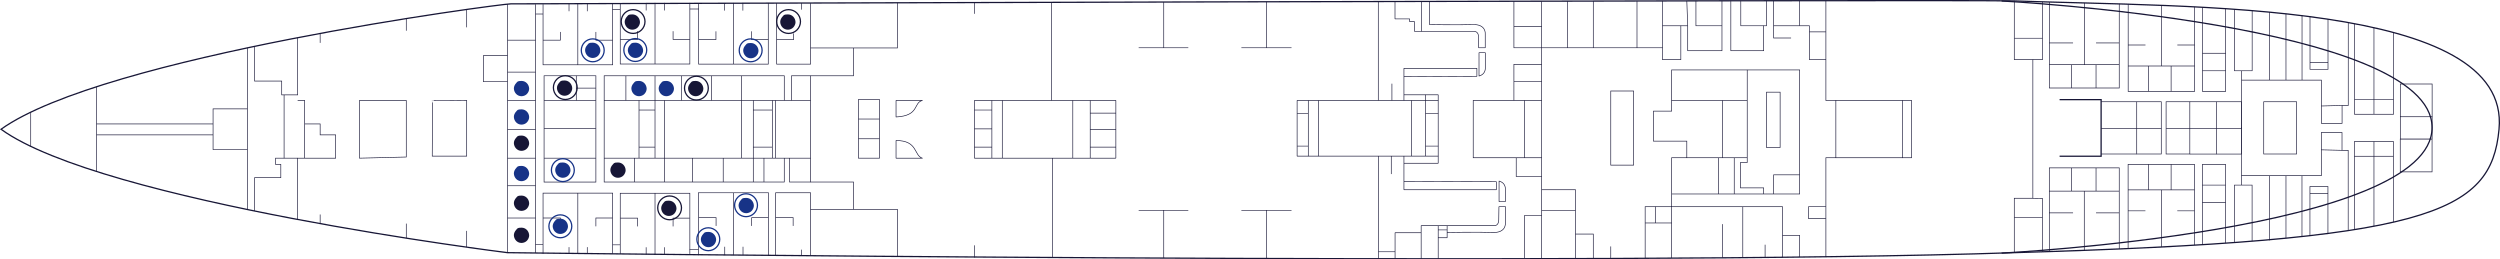 <svg id="Layer_1" xmlns="http://www.w3.org/2000/svg" version="1.1" viewBox="0 0 3889.6 403.6"><defs><style>.st0{stroke:#173387}.st0,.st1,.st2,.st3{fill:none}.st0,.st2,.st3{stroke-miterlimit:10}.st0,.st3{stroke-width:2px}.st1{stroke-linejoin:round}.st1,.st2,.st3{stroke:#171636}.st4{fill:#171636}.st5{fill:#173387}</style></defs><g id="_4eme_plan"><path class="st3" d="M3888.1 201.1c-12.3 132.3-111 173.3-754.3 192-620.6 21.5-2344.3 0-2344.3 0s-630.3-78-787.9-192C161.5 87 778.5 6.1 794.7 6c16.2 0 2198-6.8 2338.2-4.6C3407.3 11.5 3907 .1 3888.1 201Z"/><path class="st2" d="M384.8 325.9V74.5M789.6 393.1V6.5M463.1 341.4v-95.3h-34.4v9.7h8.2v20.6h-40.8v51.9M498.1 347.9v-14.2M632.1 370.5v-22.6M726.1 384.5v-25.3M833.2 393.6V6.5M789.6 62.5h43.6M789.6 112.2h43.6M789.6 156.3h43.6M789.6 201.2h43.6M789.6 246.1h43.6M789.6 289h43.6M789.6 339.2h43.6M844.9 6.5v94.3h108.3V5.6M899 5.6v95.2M844.9 21.8h-11.7"/><path class="st2" d="M844.9 62.5h26.9V49.7M927.1 49.7v12.8h26.1M885.3 5.8v11.7M913.7 5.7v11.8M965 5.3v94.3h108.3V4.4M1019.1 4.4v95.2M964.7 15h-11.8"/><path class="st2" d="M965 61.3h26.9V48.5M1047.2 48.5v12.8h26.1M1005.3 4.6v11.7M1033.8 4.5v11.8M1087 4.9v94.9h108.3V4.6M1141.2 4.6v95.2M1087.3 14h-14"/><path class="st2" d="M1087 61.5h26.9V48.7M1169.3 48.7v12.8h26M1127.4 4.8v11.7M1155.8 4.7v11.8M150.2 266.8V134.9M384.8 232.7h-53.3v-63.3h53.3M47.8 227.6v-53M331.5 192.8H150.2M331.5 209.8H150.2M463.1 58.6v89h-24.8v-21.5h-42.2v-54M442 246.1v-98.5M463.1 246.1H474v-89.8h-10.9M474 246.1h48.2v-36.3h-24.1v-17H474M632.1 244.3v-88h-72.8v89.8l72.8-1.8zM672.5 242.9s.7-87.3 0-86.6c-.7.7 53.6 0 53.6 0v86.6h-53.6ZM789.6 86.6H752V127h37.6M726.1 14.7v27.8M632.1 28.9v18.9M498.1 52v14.7M846.5 117.9h80.6v165.4h-80.6zM953.2 394.9v-94.4H844.9v94.4M833.2 380.7h11.7M899 300.5v94.4"/><path class="st2" d="M844.9 339.2h26.9v12.9M952.9 339.2h-25.8v12.9M913.7 394.9v-10.4M885.3 394.9v-10.4M1073.3 395.1v-94.4H965v94.4M953.2 380.9H965M1019.1 300.7v95.6"/><path class="st2" d="M965 339.4h26.9v12.8M1073 339.4h-25.8v12.8M1033.8 396.3v-11.6M1005.3 396.3v-11.6M1195.6 397v-97.1h-109.1V397M1073 388.4h14.2M1141.4 299.9V397"/><path class="st2" d="M1087.2 338.6h26.9v12.9M1195.2 338.6h-25.7v12.9M1156 397v-13.1M1127.6 397v-13.1M927.1 246.1h-80.6M927.1 199.8h-80.6M927.1 156.3h-80.6M896.6 117.9v38.4M927.1 137.1h-30.5M1261.1 283.2V117.9h-29.6v38.4h-11.3v-38.4H940v165.3h280.2v-37.1h8.2v37.1h32.7zM1261.1 246.1H940.2M1261.1 156.3H940.2M987.4 283.2v-37.1M1033.8 283.2V156.3M1077.4 283.2v-37.1M1125.2 283.2v-37.1M1172 283.2V156.3M1188.6 283.2v-37.1M1206.8 246.1v-89.8M1201.6 246.1v-89.8M1153.8 246.1V117.9M1201.6 228.9H1172M1201.6 171.2H1172M1019.1 246.1V117.9M994.2 246.1v-89.8M1019.1 228.9h-24.9M1019.1 171.2h-24.9M973.8 156.3v-38.4M1060.1 156.3v-38.4M1107 156.3v-38.4M1208.4 4.8v95h52.7v-95M1247.3 4.8V15"/><path class="st2" d="M1208.4 61.5h26.4V52M1261.1 397.9v-98h-54.3v98M1246.9 397.9v-9.5"/><path class="st2" d="M1206.8 338.6h27.2v12.9M1396.3 4.3v70.3h-68.4v43.3h-66.8M1327.9 74.6h-66.8M1396.3 399v-73.2h-68.4v-42.6h-66.8M1327.9 325.8h-66.8M1335.6 154.8h32.7v91.3h-32.7z"/><path class="st1" d="M1394.1 182v-25.7h41c-14.5 3.5-4 23.8-41 25.7ZM1394.1 218.6v27.5h41c-13.6-4.1-6.6-27.5-41-27.5Z"/><path class="st2" d="M1368.3 215.9h-32.7M1368.3 185.2h-32.7"/><path class="st1" d="M1736.1 246.1v-89.8h-220v89.8h220M1543.2 246.1v-89.8M1559.4 246.1v-89.8M1543.2 228.9h-27.1M1543.2 171.2h-27.1M1543.2 200.5h-27.1M1696.2 246.1v-89.8M1669.1 246.1v-89.8M1736.1 228.9h-39.9M1736.1 201.2h-39.9M1736.1 176h-39.9M1635.7 156.3V3.6M1637.6 400.6V246.1M1516.1 400.6v-18.9M1516.1 3.6v17.9M1810.6 3.2v71.1M1848.8 74.3h-77.2M1810.6 401.5v-74.3M1848.8 327.2h-77.2M1970.4 402.2v-75M2009.4 327.2h-78M1970.4 2.8v71.5M2009.4 74.3h-78M2237.6 246.1v-98.6h-53.3v8.8h-166.2v86.6h166.2V254h53.3v-7.9zM2144.4 2.8v153.5M2184.3 147.5v-41.2h113.5v12.5l-113.5.5M2211.6 2.2v46.7h81.3s7.6-1.1 7.6 9.2v16.2h10.3V52.6s1.6-15.3-20.1-14.4c-21.7.8-66.7 0-66.7 0v-36M2301.1 118.3V82h9.8v24.4s.5 9.2-9.8 11.9ZM2211.6 48.9h-10.8V33.7h-7.6v-4.3h-22.8V2.2M2165.6 156.3v-26.1M2184.3 254v41.2h143.8v-12.5l-143.8-.5M2211.1 402.6v-51.5h113.1s7.6 1.1 7.6-9.2.3-20.3.3-20.3h10.3l-.3 25.7s1.6 15.3-20.1 14.4c-21.7-.9-70.5 0-70.5 0v8.2h-13.9v32.7M2332.3 281.7v32h9.8v-20.1s.5-9.2-9.8-11.9ZM2237.6 369.9v-18.8M2251.5 361.7v-10.6M2237.6 357.7h13.9M2211.1 362.1h-40.6v40.5M2144.7 402.6v-10.9h25.8M2144.7 391.7V242.9M2164.6 242.9v27.9"/><path class="st2" d="M2398.5 402.5V1.8M2372 401.5v-66.3h26.5M2398.5 274.6H2359v-29.2M2398.5 245.4h-106.4v-89.1h106.4M2398.5 126.9h-43.1v29.4M2398.5 100.1h-43.1v26.8M2372 245.4v-89.1M2184.3 242.9h53.3M2184.3 156.3h53.3M2217.9 242.9v-95.4M2237.6 176.5h-19.7M2237.6 227.3h-19.7M2196 242.9v-86.6M2035.5 242.9v-86.6M2018.1 176.5h17.4M2018.1 227.3h17.4M2051.2 242.9v-86.6M2398.5 41.3h-43.1M2478.9 402.2v-38h-27.7v-69h-52.7M2451.2 364.2v38.4M2451.2 327.2h-52.7M2506.1 141.6h35.5v115.3h-35.5zM2438.7 1.7v72.6H2355.4V1.8M2478.9 1.6v72.7h-40.2M2546.9 1.5v72.8h-68M2586.5 1.4v72.9h-39.6"/><path class="st2" d="M2679.1 1.3v77.6h-53.3V40.1h-39.3"/><path class="st2" d="M2615.1 40.1v52.6h-28.6V74.3M2748.4 1.2v38.9h-40V1.2"/><path class="st2" d="M2692.9 1.2v77.7h51.1V40M2506.1 402.2v-18.8M2559.6 401.5v-79.9h41.2v-76.2h23.6v-25.8h-51.9v-46.7h28.3v-64.1H2800v193h-199.2"/><path class="st2" d="M2600.8 401.5v-79.9h172.5v78.6M2559.6 346.9h41.2M2575.4 321.6v25.3M2679.8 401.1v-52.4M2711.5 401.1v-79.5M2746.2 400.5v-19.8M2800 399.9v-33.6h-26.7M2759.5 301.8V272h40.5M2748.4 143.4h21.2v86.1h-21.2zM2744 301.8v-9.5h-36.1v-39.5h10.5v-144M2698.2 301.8v-56.4h-24.3v56.4M2624.4 245.4h94M2718.4 156.3h-117.6M2679.8 245.4v-89.1M2840.8 399.4v-154h15.5v-89.1h-15.5V1.4M2840.8 92.7h-25.7V40.1h-55.6V1.2"/><path class="st2" d="M2786.6 59.1h-27.1v-19M2800 40.1V1.4M2840.8 49.6h-25.7M2840.8 321.6h-27v18.5h27M2679.1 40.1h-40.5V1.2M2624.4 1.2l1.4 38.9M3133.9 393.1v-84.6h28.9V92.7h-28.9V1.5M2856.3 245.4h103.9v-89.1h-103.9"/><path class="st2" d="M2960.2 245.4h13.9v-89.1h-13.9M3162.8 92.7h15V2.8M3133.9 59.5h43.9M3188.5 3.2v133.7h108.7V6M3311.1 6.6v135.6h103.3V10.7M3426.7 11.4v130.8h36V13.5M3476.4 14.5v95.6h27.6V16.6M3462.7 110.1h-36M3462.7 82.9h-36M3414.4 102.7h-103.3M3377.9 142.2v-39.5M3342.8 142.2v-39.5M3362.8 102.7V8.4M3338 70h-26.9M3414.4 70h-26.8M3297.2 100.6h-108.7M3242.9 4.6v96M3188.5 66.8h36.8M3297.2 66.8h-36.1M3261.1 136.9v-36.3M3222.9 136.9v-36.3M3487.5 110.1v89.8M3530.9 124.7v-106M3556.6 124.7V21.4M3581.6 124.7V24.1M3487.5 124.7h124.2v67.2h32.2v-27.8l-32.2.8M3643.9 164.1h9.6v-129M3622 29.9v77.9h-28v-82M3622 97h-28M3663.2 36.9v140.9h60.7v-128M3693.5 43.1v134.7M3723.9 155h-60.7M3734.5 130.7h49.5v50.9h-49.5z"/><path class="st2" d="M3734.5 181.5v34.7h49.5v-34.7M3162.8 308.5l14.9.2v83M3133.8 338.5h43.9M3188.4 391.7V261.2h108.8v126.1M3311 386.7V255.8h103.3v125.6M3426.6 380.7V255.8h36v122.5M3476.4 377.3V288h27.5v87.2M3462.6 288h-36M3462.6 315.2h-36M3414.3 295.4H3311M3377.9 255.8v39.6M3342.7 255.8v39.6M3362.7 295.4v88.9M3337.9 328H3311M3414.3 328h-26.8M3297.2 297.4h-108.8M3242.8 389.7v-92.3M3188.4 331.2h36.9M3297.2 331.2h-36.1M3261.1 261.2v36.2M3222.9 261.2v36.2M3487.4 288v-89.9M3530.8 273.3v100.6M3556.6 273.3v97.2M3581.5 273.3V368M3487.4 273.3h124.2v-67.1h32.2v27.7l-32.2-.8M3643.8 233.9h9.6v124.8M3621.9 363.2v-73h-28v76.4M3621.9 301h-28M3663.1 357.2v-137h60.7v125.4M3693.5 351.9V220.2M3723.8 243.1h-60.7M3734.4 216.5h49.5v50.9h-49.5z"/><path class="st2" d="M3522 158.3h51.1v81.3H3522zM3370.1 158.3h36.9v81.3h-36.9zM3324.4 158.3h38.2v81.3h-38.2zM3448.7 158.3h38.7v81.4h-38.7z"/><path class="st3" d="M3204.4 243.1h64.6V155h-64.6"/><path class="st2" d="M3324.4 239.6H3269M3324.4 158.3H3269M3448.7 239.7H3407M3448.7 158.3H3407M3487.5 199.9h-117.4M3362.7 199.9H3269"/><path class="st3" d="M3114.2 1.5s668.9 35.2 669.7 196.7c.8 161.5-669.7 195.6-669.7 195.6"/></g><g id="points"><path class="st5" d="M1168.2 90.7c3.1 0 6.3-1.3 8.4-3.5 2.1-2.1 3.6-5.4 3.5-8.4-.3-6.4-5.2-11.9-11.9-11.9s-6.3 1.3-8.4 3.5-3.6 5.4-3.5 8.4c.3 6.4 5.2 11.9 11.9 11.9Z"/><circle class="st0" cx="1167.9" cy="78.3" r="17.8"/><circle class="st0" cx="922.2" cy="78.3" r="17.8"/><path class="st5" d="M988.7 90.2c3 0 6.3-1.3 8.4-3.5s3.6-5.4 3.5-8.4c-.3-6.4-5.2-11.9-11.9-11.9s-6.3 1.3-8.4 3.5c-2.1 2.1-3.6 5.4-3.5 8.4.3 6.4 5.2 11.9 11.9 11.9ZM811.4 193.9c3 0 6.3-1.3 8.4-3.5s3.6-5.4 3.5-8.4c-.3-6.4-5.2-11.9-11.9-11.9s-6.3 1.3-8.4 3.5c-2.1 2.1-3.6 5.4-3.5 8.4.3 6.4 5.2 11.9 11.9 11.9ZM811.4 149.7c3 0 6.3-1.3 8.4-3.5s3.6-5.4 3.5-8.4c-.3-6.4-5.2-11.9-11.9-11.9s-6.3 1.3-8.4 3.5-3.6 5.4-3.5 8.4c.3 6.4 5.2 11.9 11.9 11.9ZM1036.7 149.7c3.1 0 6.3-1.3 8.4-3.5s3.6-5.4 3.5-8.4c-.3-6.4-5.2-11.9-11.9-11.9s-6.3 1.3-8.4 3.5-3.6 5.4-3.5 8.4c.3 6.4 5.2 11.9 11.9 11.9ZM994.2 149.7c3 0 6.3-1.3 8.4-3.5s3.6-5.4 3.5-8.4c-.3-6.4-5.2-11.9-11.9-11.9s-6.3 1.3-8.4 3.5-3.6 5.4-3.5 8.4c.3 6.4 5.2 11.9 11.9 11.9ZM811.4 281.9c3 0 6.3-1.3 8.4-3.5 2.1-2.1 3.6-5.5 3.5-8.4-.3-6.5-5.2-11.9-11.9-11.9s-6.3 1.3-8.4 3.5-3.6 5.5-3.5 8.4c.3 6.5 5.2 11.9 11.9 11.9ZM922.2 90.2c3 0 6.3-1.3 8.4-3.5s3.6-5.4 3.5-8.4c-.3-6.4-5.2-11.9-11.9-11.9s-6.3 1.3-8.4 3.5-3.6 5.4-3.5 8.4c.3 6.4 5.2 11.9 11.9 11.9Z"/><circle class="st0" cx="871.8" cy="352.1" r="17.8"/><path class="st5" d="M871.8 364c3 0 6.3-1.3 8.4-3.5s3.6-5.5 3.5-8.4c-.3-6.5-5.2-11.9-11.9-11.9s-6.3 1.3-8.4 3.5-3.6 5.5-3.5 8.4c.3 6.5 5.2 11.9 11.9 11.9Z"/><circle class="st0" cx="875.7" cy="264.7" r="17.8"/><path class="st5" d="M875.7 276.6c3 0 6.3-1.3 8.4-3.5s3.6-5.5 3.5-8.4c-.3-6.5-5.2-11.9-11.9-11.9s-6.3 1.3-8.4 3.5c-2.1 2.1-3.6 5.5-3.5 8.4.3 6.5 5.2 11.9 11.9 11.9Z"/><circle class="st0" cx="988.4" cy="77.8" r="17.8"/><path class="st5" d="M1161 331.7c3.1 0 6.3-1.3 8.4-3.5s3.6-5.5 3.5-8.4c-.3-6.5-5.2-11.9-11.9-11.9s-6.3 1.3-8.4 3.5-3.6 5.5-3.5 8.4c.3 6.5 5.2 11.9 11.9 11.9Z"/><circle class="st0" cx="1160.7" cy="319.3" r="17.8"/><path class="st5" d="M1102.3 384.6c3.1 0 6.3-1.3 8.4-3.5s3.6-5.5 3.5-8.4c-.3-6.5-5.2-11.9-11.9-11.9s-6.3 1.3-8.4 3.5-3.6 5.5-3.5 8.4c.3 6.5 5.2 11.9 11.9 11.9Z"/><circle class="st0" cx="1102" cy="372.2" r="17.8"/><path class="st4" d="M878.4 149c3 0 6.3-1.3 8.4-3.5s3.6-5.4 3.5-8.4c-.3-6.4-5.2-11.9-11.9-11.9s-6.3 1.3-8.4 3.5-3.6 5.4-3.5 8.4c.3 6.4 5.2 11.9 11.9 11.9Z"/><circle class="st3" cx="879.5" cy="136.3" r="18.5"/><path class="st4" d="M1082.4 149.7c3.1 0 6.3-1.3 8.4-3.5s3.6-5.4 3.5-8.4c-.3-6.4-5.2-11.9-11.9-11.9s-6.3 1.3-8.4 3.5-3.6 5.4-3.5 8.4c.3 6.4 5.2 11.9 11.9 11.9ZM961.5 276.6c3 0 6.3-1.3 8.4-3.5s3.6-5.5 3.5-8.4c-.3-6.5-5.2-11.9-11.9-11.9s-6.3 1.3-8.4 3.5c-2.1 2.1-3.6 5.5-3.5 8.4.3 6.5 5.2 11.9 11.9 11.9ZM811.4 234.7c3 0 6.3-1.3 8.4-3.5 2.1-2.1 3.6-5.4 3.5-8.4-.3-6.4-5.2-11.9-11.9-11.9s-6.3 1.3-8.4 3.5-3.6 5.4-3.5 8.4c.3 6.4 5.2 11.9 11.9 11.9ZM811.4 378c3 0 6.3-1.3 8.4-3.5s3.6-5.5 3.5-8.4c-.3-6.5-5.2-11.9-11.9-11.9s-6.3 1.3-8.4 3.5-3.6 5.5-3.5 8.4c.3 6.5 5.2 11.9 11.9 11.9ZM811.4 328.1c3 0 6.3-1.3 8.4-3.5s3.6-5.5 3.5-8.4c-.3-6.5-5.2-11.9-11.9-11.9s-6.3 1.3-8.4 3.5-3.6 5.5-3.5 8.4c.3 6.5 5.2 11.9 11.9 11.9Z"/><circle class="st3" cx="1083.5" cy="137.1" r="18.5"/><path class="st4" d="M983.8 46.2c3 0 6.3-1.3 8.4-3.5s3.6-5.5 3.5-8.4c-.3-6.5-5.2-11.9-11.9-11.9s-6.3 1.3-8.4 3.5-3.6 5.4-3.5 8.4c.3 6.5 5.2 11.9 11.9 11.9Z"/><circle class="st3" cx="985" cy="33.5" r="18.5"/><path class="st4" d="M1225.8 46.2c3.1 0 6.3-1.3 8.4-3.5s3.6-5.5 3.5-8.4c-.3-6.5-5.2-11.9-11.9-11.9s-6.3 1.3-8.4 3.5-3.6 5.4-3.5 8.4c.3 6.5 5.2 11.9 11.9 11.9Z"/><circle class="st3" cx="1226.9" cy="33.5" r="18.5"/><path class="st4" d="M1040.6 336c3.1 0 6.3-1.3 8.4-3.5s3.6-5.5 3.5-8.4c-.3-6.5-5.2-11.9-11.9-11.9s-6.3 1.3-8.4 3.5-3.6 5.5-3.5 8.4c.3 6.5 5.2 11.9 11.9 11.9Z"/><circle class="st3" cx="1041.8" cy="323.4" r="18.5"/></g></svg>